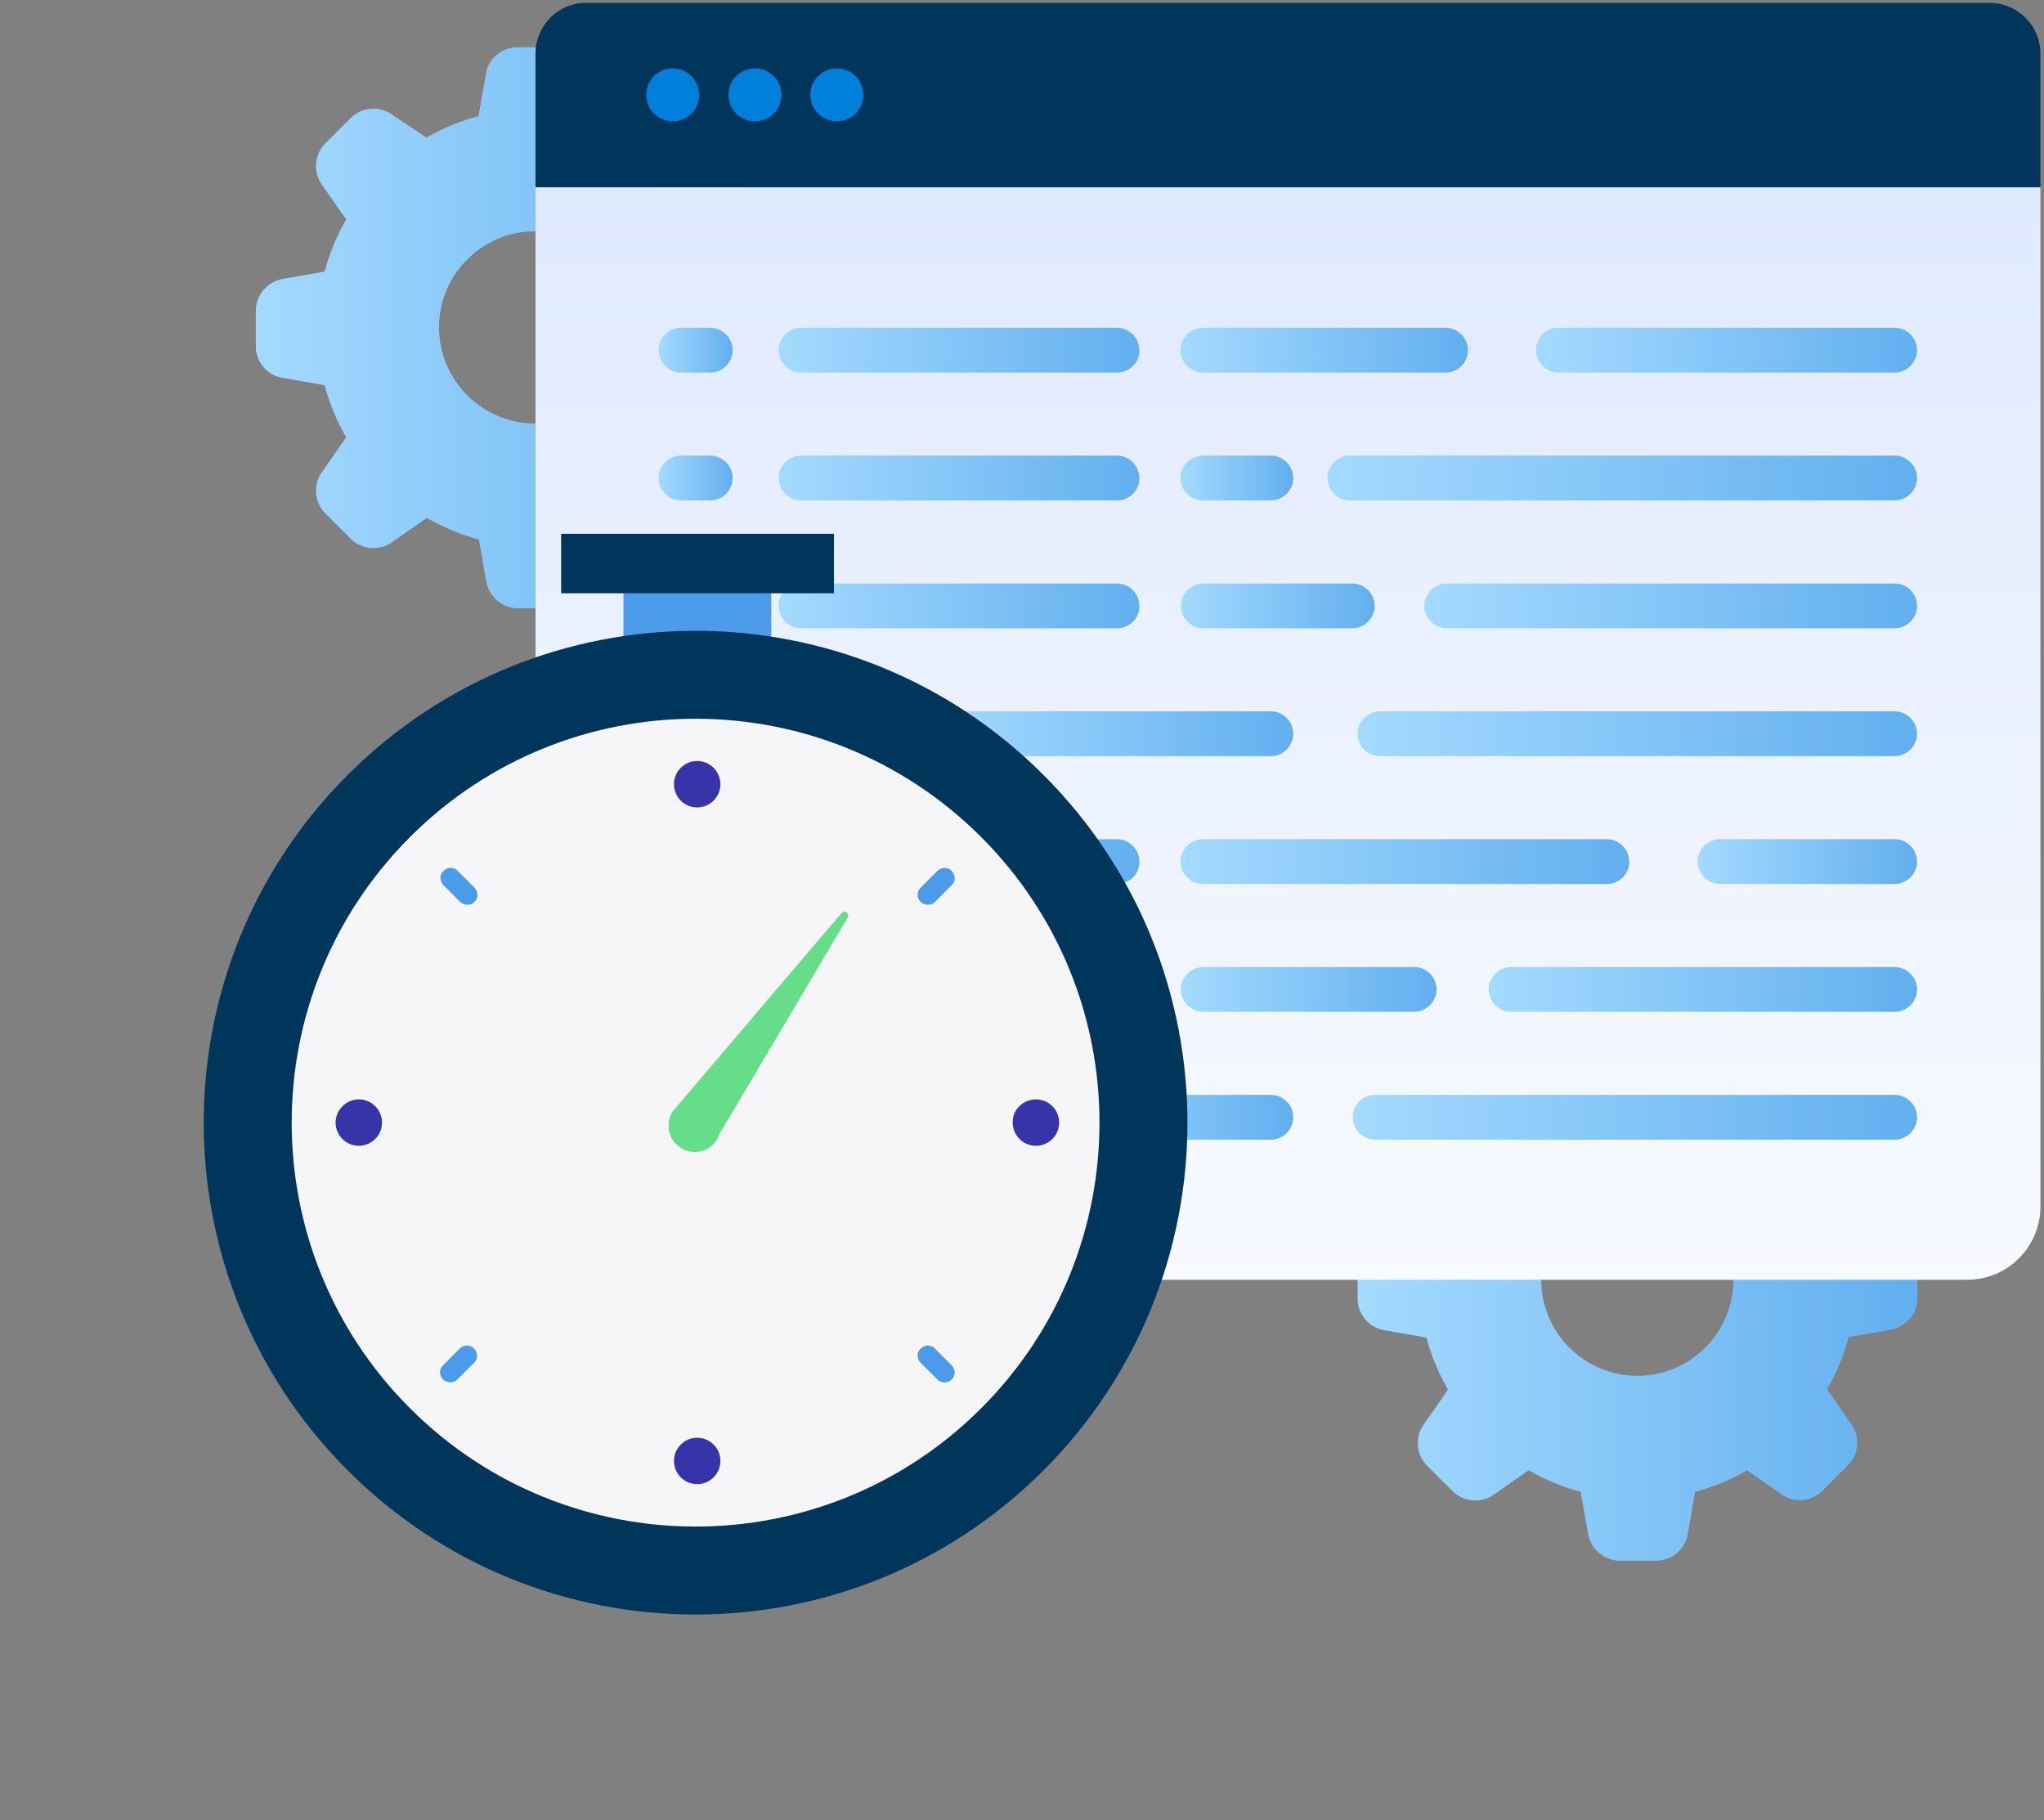 <svg width="502" height="447" viewBox="0 0 502 447" fill="none" xmlns="http://www.w3.org/2000/svg">
<rect x="0" y="0" width="502" height="447" fill="#808080" stroke="none"/>
<path d="M193.62 68.3L183.32 66.5C182.12 62 180.32 57.7 178.02 53.7L184.02 45.1C186.22 42 185.82 37.7 183.12 35L176.92 28.8C174.12 26.1 169.92 25.8 166.82 28.1L158.22 34.1C154.22 31.8 149.92 30 145.42 28.8L143.62 18.3C143.02 14.4 139.82 11.7 136.02 11.6H127.12C123.22 11.6 119.92 14.4 119.32 18.2L117.52 28.5C113.02 29.7 108.72 31.5 104.72 33.8L96.22 28.1C93.12 25.9 88.82 26.3 86.12 29L79.92 35.2C77.22 37.9 76.82 42.2 79.02 45.3L85.02 53.9C82.72 57.9 80.92 62.2 79.72 66.7L69.42 68.5C65.62 69.2 62.82 72.5 62.82 76.3V85C62.82 88.9 65.62 92.2 69.42 92.8L79.72 94.6C80.92 99.1 82.72 103.4 85.02 107.4L79.02 116C76.82 119.1 77.22 123.4 79.92 126.1L86.12 132.3C88.82 135 93.12 135.4 96.22 133.2L104.82 127.2C108.82 129.5 113.12 131.3 117.62 132.5L119.42 142.8C120.12 146.6 123.42 149.4 127.22 149.4H136.02C139.92 149.4 143.22 146.6 143.82 142.8L145.62 132.5C150.12 131.3 154.42 129.5 158.42 127.2L166.82 133.1C169.92 135.3 174.22 134.9 176.92 132.2L183.12 126C185.82 123.3 186.22 119 184.02 115.9L178.02 107.3C180.32 103.3 182.12 99 183.32 94.5L193.62 92.7C197.42 92 200.22 88.7 200.22 84.9V76.2C200.22 72.2 197.42 68.9 193.62 68.3ZM131.42 104C118.42 104 107.82 93.4 107.82 80.4C107.82 67.4 118.42 56.8 131.42 56.8C144.42 56.8 155.02 67.4 155.02 80.4V80.5C154.92 93.5 144.42 104 131.42 104Z" fill="url(#paint0_linear_391_7195)"/>
<path d="M464.322 302.1L454.022 300.3C452.822 295.8 451.022 291.5 448.722 287.5L454.722 278.9C456.922 275.8 456.522 271.5 453.822 268.8L447.622 262.6C444.822 259.9 440.622 259.6 437.522 261.9L428.922 267.9C424.922 265.6 420.622 263.8 416.122 262.6L414.322 252.1C413.722 248.4 410.422 245.6 406.622 245.5H397.722C393.822 245.5 390.522 248.3 389.922 252.1L388.122 262.4C383.622 263.6 379.322 265.4 375.322 267.7L366.822 262C363.722 259.8 359.422 260.2 356.722 262.9L350.522 269.1C347.822 271.8 347.422 276.1 349.622 279.2L355.622 287.8C353.322 291.8 351.522 296.1 350.322 300.6L340.022 302.4C336.222 303.1 333.422 306.4 333.422 310.2V318.9C333.422 322.8 336.222 326.1 340.022 326.7L350.322 328.5C351.522 333 353.322 337.3 355.622 341.3L349.622 349.9C347.422 353 347.822 357.3 350.522 360L356.722 366.2C359.422 368.9 363.722 369.3 366.822 367.1L375.422 361.1C379.422 363.4 383.722 365.2 388.222 366.4L390.022 376.7C390.722 380.5 394.022 383.3 397.822 383.3H406.722C410.622 383.3 413.922 380.5 414.522 376.7L416.322 366.4C420.822 365.2 425.122 363.4 429.122 361.1L437.522 367C440.622 369.2 444.922 368.8 447.622 366.1L453.822 359.9C456.522 357.2 456.922 352.9 454.722 349.8L448.722 341.2C451.022 337.2 452.822 332.9 454.022 328.4L464.322 326.6C468.122 325.9 470.922 322.6 470.922 318.8V310.1C470.922 306.1 468.122 302.8 464.322 302.1ZM402.122 337.9C389.122 337.9 378.522 327.3 378.522 314.3C378.522 301.3 389.122 290.7 402.122 290.7C415.122 290.7 425.722 301.3 425.722 314.3V314.4C425.622 327.4 415.122 337.9 402.122 337.9Z" fill="url(#paint1_linear_391_7195)"/>
<path d="M131.523 46V296.3C131.523 306.3 139.623 314.3 149.523 314.3H483.123C493.123 314.3 501.123 306.2 501.123 296.3V46H131.523Z" fill="url(#paint2_linear_391_7195)"/>
<path d="M488.623 0.7H143.923C137.023 0.7 131.523 6.3 131.523 13.2V46H501.123V13.2C501.123 6.3 495.523 0.7 488.623 0.7Z" fill="#00355C"/>
<path d="M165.223 29.8C168.813 29.8 171.723 26.89 171.723 23.3C171.723 19.71 168.813 16.8 165.223 16.8C161.633 16.8 158.723 19.71 158.723 23.3C158.723 26.89 161.633 29.8 165.223 29.8Z" fill="#007FDB"/>
<path d="M185.422 29.8C189.012 29.8 191.922 26.89 191.922 23.3C191.922 19.71 189.012 16.8 185.422 16.8C181.832 16.8 178.922 19.71 178.922 23.3C178.922 26.89 181.832 29.8 185.422 29.8Z" fill="#007FDB"/>
<path d="M205.523 29.8C209.113 29.8 212.023 26.89 212.023 23.3C212.023 19.71 209.113 16.8 205.523 16.8C201.934 16.8 199.023 19.71 199.023 23.3C199.023 26.89 201.934 29.8 205.523 29.8Z" fill="#007FDB"/>
<path d="M174.423 91.5H167.223C164.223 91.5 161.723 89 161.723 86C161.723 83 164.223 80.5 167.223 80.5H174.423C177.423 80.5 179.923 83 179.923 86C179.923 89 177.523 91.5 174.423 91.5Z" fill="url(#paint3_linear_391_7195)"/>
<path d="M274.323 91.5H196.723C193.723 91.5 191.223 89 191.223 86C191.223 83 193.723 80.5 196.723 80.5H274.323C277.323 80.5 279.823 83 279.823 86C279.923 89 277.423 91.5 274.323 91.5Z" fill="url(#paint4_linear_391_7195)"/>
<path d="M355.022 91.5H295.422C292.422 91.5 289.922 89 289.922 86C289.922 83 292.422 80.5 295.422 80.5H355.022C358.022 80.5 360.522 83 360.522 86C360.522 89 358.122 91.5 355.022 91.5Z" fill="url(#paint5_linear_391_7195)"/>
<path d="M465.323 91.5H382.723C379.723 91.5 377.223 89 377.223 86C377.223 83 379.723 80.5 382.723 80.5H465.323C468.323 80.5 470.823 83 470.823 86C470.823 89 468.323 91.5 465.323 91.5Z" fill="url(#paint6_linear_391_7195)"/>
<path d="M174.423 122.9H167.223C164.223 122.9 161.723 120.4 161.723 117.4C161.723 114.4 164.223 111.9 167.223 111.9H174.423C177.423 111.9 179.923 114.4 179.923 117.4C179.923 120.4 177.523 122.9 174.423 122.9Z" fill="url(#paint7_linear_391_7195)"/>
<path d="M274.323 122.9H196.723C193.723 122.9 191.223 120.4 191.223 117.4C191.223 114.4 193.723 111.9 196.723 111.9H274.323C277.323 111.9 279.823 114.4 279.823 117.4C279.923 120.4 277.423 122.9 274.323 122.9Z" fill="url(#paint8_linear_391_7195)"/>
<path d="M312.122 122.9H295.422C292.422 122.9 289.922 120.4 289.922 117.4C289.922 114.4 292.422 111.9 295.422 111.9H312.122C315.122 111.9 317.622 114.4 317.622 117.4C317.622 120.4 315.122 122.9 312.122 122.9Z" fill="url(#paint9_linear_391_7195)"/>
<path d="M465.323 122.9H331.523C328.523 122.9 326.023 120.4 326.023 117.4C326.023 114.4 328.523 111.9 331.523 111.9H465.323C468.323 111.9 470.823 114.4 470.823 117.4C470.823 120.4 468.323 122.9 465.323 122.9Z" fill="url(#paint10_linear_391_7195)"/>
<path d="M174.423 154.3H167.223C164.223 154.3 161.723 151.8 161.723 148.8C161.723 145.8 164.223 143.3 167.223 143.3H174.423C177.423 143.3 179.923 145.8 179.923 148.8C179.923 151.8 177.523 154.3 174.423 154.3Z" fill="#B8D2FF"/>
<path d="M274.323 154.3H196.723C193.723 154.3 191.223 151.8 191.223 148.8C191.223 145.8 193.723 143.3 196.723 143.3H274.323C277.323 143.3 279.823 145.8 279.823 148.8C279.923 151.8 277.423 154.3 274.323 154.3Z" fill="url(#paint11_linear_391_7195)"/>
<path d="M332.123 154.3H295.523C292.523 154.3 290.023 151.8 290.023 148.8C290.023 145.8 292.523 143.3 295.523 143.3H332.123C335.123 143.3 337.623 145.8 337.623 148.8C337.623 151.8 335.123 154.3 332.123 154.3Z" fill="url(#paint12_linear_391_7195)"/>
<path d="M465.324 154.3H355.324C352.324 154.3 349.824 151.8 349.824 148.8C349.824 145.8 352.324 143.3 355.324 143.3H465.324C468.324 143.3 470.824 145.8 470.824 148.8C470.824 151.8 468.324 154.3 465.324 154.3Z" fill="url(#paint13_linear_391_7195)"/>
<path d="M174.423 185.7H167.223C164.223 185.7 161.723 183.2 161.723 180.2C161.723 177.2 164.223 174.7 167.223 174.7H174.423C177.423 174.7 179.923 177.2 179.923 180.2C179.923 183.2 177.523 185.7 174.423 185.7Z" fill="#B8D2FF"/>
<path d="M210.324 185.7H196.824C193.824 185.7 191.324 183.2 191.324 180.2C191.324 177.2 193.824 174.7 196.824 174.7H210.324C213.324 174.7 215.824 177.2 215.824 180.2C215.824 183.2 213.424 185.7 210.324 185.7Z" fill="#B8D2FF"/>
<path d="M312.124 185.7H235.824C232.824 185.7 230.324 183.2 230.324 180.2C230.324 177.2 232.824 174.7 235.824 174.7H312.124C315.124 174.7 317.624 177.2 317.624 180.2C317.624 183.2 315.124 185.7 312.124 185.7Z" fill="url(#paint14_linear_391_7195)"/>
<path d="M465.322 185.7H338.922C335.922 185.7 333.422 183.2 333.422 180.2C333.422 177.2 335.922 174.7 338.922 174.7H465.322C468.322 174.7 470.822 177.2 470.822 180.2C470.822 183.2 468.322 185.7 465.322 185.7Z" fill="url(#paint15_linear_391_7195)"/>
<path d="M174.423 217.1H167.223C164.223 217.1 161.723 214.6 161.723 211.6C161.723 208.6 164.223 206.1 167.223 206.1H174.423C177.423 206.1 179.923 208.6 179.923 211.6C179.923 214.6 177.523 217.1 174.423 217.1Z" fill="#B8D2FF"/>
<path d="M274.323 217.1H196.723C193.723 217.1 191.223 214.6 191.223 211.6C191.223 208.6 193.723 206.1 196.723 206.1H274.323C277.323 206.1 279.823 208.6 279.823 211.6C279.923 214.6 277.423 217.1 274.323 217.1Z" fill="url(#paint16_linear_391_7195)"/>
<path d="M394.622 217.1H295.422C292.422 217.1 289.922 214.6 289.922 211.6C289.922 208.6 292.422 206.1 295.422 206.1H394.622C397.622 206.1 400.122 208.6 400.122 211.6C400.222 214.6 397.722 217.1 394.622 217.1Z" fill="url(#paint17_linear_391_7195)"/>
<path d="M465.322 217.1H422.422C419.422 217.1 416.922 214.6 416.922 211.6C416.922 208.6 419.422 206.1 422.422 206.1H465.322C468.322 206.1 470.822 208.6 470.822 211.6C470.822 214.6 468.322 217.1 465.322 217.1Z" fill="url(#paint18_linear_391_7195)"/>
<path d="M174.423 248.5H167.223C164.223 248.5 161.723 246 161.723 243C161.723 240 164.223 237.5 167.223 237.5H174.423C177.423 237.5 179.923 240 179.923 243C179.923 246 177.523 248.5 174.423 248.5Z" fill="#B8D2FF"/>
<path d="M274.323 248.5H196.723C193.723 248.5 191.223 246 191.223 243C191.223 240 193.723 237.5 196.723 237.5H274.323C277.323 237.5 279.823 240 279.823 243C279.923 246 277.423 248.5 274.323 248.5Z" fill="#B8D2FF"/>
<path d="M347.323 248.5H295.523C292.523 248.5 290.023 246 290.023 243C290.023 240 292.523 237.5 295.523 237.5H347.323C350.323 237.5 352.823 240 352.823 243C352.823 246 350.323 248.5 347.323 248.5Z" fill="url(#paint19_linear_391_7195)"/>
<path d="M465.321 248.5H371.121C368.121 248.5 365.621 246 365.621 243C365.621 240 368.121 237.5 371.121 237.5H465.321C468.321 237.5 470.821 240 470.821 243C470.821 246 468.321 248.5 465.321 248.5Z" fill="url(#paint20_linear_391_7195)"/>
<path d="M174.423 279.9H167.223C164.223 279.9 161.723 277.4 161.723 274.4C161.723 271.4 164.223 268.9 167.223 268.9H174.423C177.423 268.9 179.923 271.4 179.923 274.4C179.923 277.4 177.523 279.9 174.423 279.9Z" fill="#B8D2FF"/>
<path d="M234.924 279.9H196.824C193.824 279.9 191.324 277.4 191.324 274.4C191.324 271.4 193.824 268.9 196.824 268.9H234.924C237.924 268.9 240.424 271.4 240.424 274.4C240.424 277.4 238.024 279.9 234.924 279.9Z" fill="#3734A9"/>
<path d="M312.121 279.9H262.621C259.621 279.9 257.121 277.4 257.121 274.4C257.121 271.4 259.621 268.9 262.621 268.9H312.121C315.121 268.9 317.621 271.4 317.621 274.4C317.621 277.4 315.121 279.9 312.121 279.9Z" fill="url(#paint21_linear_391_7195)"/>
<path d="M465.323 279.9H337.723C334.723 279.9 332.223 277.4 332.223 274.4C332.223 271.4 334.723 268.9 337.723 268.9H465.323C468.323 268.9 470.823 271.4 470.823 274.4C470.823 277.4 468.323 279.9 465.323 279.9Z" fill="url(#paint22_linear_391_7195)"/>
<path d="M189.421 139.5H153.121V163.4H189.421V139.5Z" fill="#4C9BE8"/>
<path d="M204.82 131.1H137.82V145.7H204.82V131.1Z" fill="#00355C"/>
<path d="M256.253 361.136C303.428 313.961 303.428 237.475 256.253 190.301C209.078 143.126 132.593 143.126 85.418 190.301C38.243 237.475 38.243 313.961 85.418 361.136C132.593 408.311 209.078 408.311 256.253 361.136Z" fill="#00355C"/>
<path d="M240.98 345.863C279.719 307.123 279.719 244.314 240.98 205.574C202.24 166.834 139.431 166.834 100.691 205.574C61.952 244.314 61.952 307.123 100.691 345.863C139.431 384.602 202.24 384.602 240.98 345.863Z" fill="#F6F5F7"/>
<path d="M114.822 222.2C114.222 222.2 113.522 222 113.022 221.5L108.922 217.4C107.922 216.4 107.922 214.8 108.922 213.9C109.922 212.9 111.522 212.9 112.422 213.9L116.522 218C117.522 219 117.522 220.6 116.522 221.5C116.122 222 115.422 222.2 114.822 222.2Z" fill="#4C9BE8"/>
<path d="M232.021 339.5C231.421 339.5 230.721 339.3 230.221 338.8L226.121 334.7C225.121 333.7 225.121 332.1 226.121 331.2C227.121 330.2 228.721 330.2 229.621 331.2L233.721 335.3C234.721 336.3 234.721 337.9 233.721 338.8C233.321 339.2 232.721 339.5 232.021 339.5Z" fill="#4C9BE8"/>
<path d="M110.62 339.5C110.02 339.5 109.32 339.3 108.82 338.8C107.82 337.8 107.82 336.2 108.82 335.3L112.92 331.2C113.92 330.2 115.52 330.2 116.42 331.2C117.42 332.2 117.42 333.8 116.42 334.7L112.32 338.8C111.92 339.2 111.32 339.5 110.62 339.5Z" fill="#4C9BE8"/>
<path d="M227.921 222.2C227.321 222.2 226.621 222 226.121 221.5C225.121 220.5 225.121 218.9 226.121 218L230.221 213.9C231.221 212.9 232.821 212.9 233.721 213.9C234.721 214.9 234.721 216.5 233.721 217.4L229.621 221.5C229.221 222 228.521 222.2 227.921 222.2Z" fill="#4C9BE8"/>
<path d="M171.223 198.3C174.371 198.3 176.923 195.748 176.923 192.6C176.923 189.452 174.371 186.9 171.223 186.9C168.075 186.9 165.523 189.452 165.523 192.6C165.523 195.748 168.075 198.3 171.223 198.3Z" fill="#3734A9"/>
<path d="M171.223 364.5C174.371 364.5 176.923 361.948 176.923 358.8C176.923 355.652 174.371 353.1 171.223 353.1C168.075 353.1 165.523 355.652 165.523 358.8C165.523 361.948 168.075 364.5 171.223 364.5Z" fill="#3734A9"/>
<path d="M88.122 270C91.322 270 93.822 272.6 93.822 275.7C93.822 278.9 91.222 281.4 88.122 281.4C84.922 281.4 82.422 278.8 82.422 275.7C82.422 272.6 85.022 270 88.122 270Z" fill="#3734A9"/>
<path d="M254.422 270C257.622 270 260.122 272.6 260.122 275.7C260.122 278.9 257.522 281.4 254.422 281.4C251.222 281.4 248.722 278.8 248.722 275.7C248.622 272.6 251.222 270 254.422 270Z" fill="#3734A9"/>
<path d="M206.721 224.2L166.021 272C164.721 273.3 164.021 275.1 164.221 277C164.521 280.5 167.621 283.2 171.121 282.9C173.821 282.7 175.921 280.9 176.721 278.5L208.221 225.3C208.721 224.3 207.421 223.4 206.721 224.2Z" fill="#65DD89"/>
<defs>
<linearGradient id="paint0_linear_391_7195" x1="62.739" y1="80.479" x2="200.212" y2="80.479" gradientUnits="userSpaceOnUse">
<stop stop-color="#A4DAFF"/>
<stop offset="1" stop-color="#62AFEF"/>
</linearGradient>
<linearGradient id="paint1_linear_391_7195" x1="333.426" y1="314.351" x2="470.898" y2="314.351" gradientUnits="userSpaceOnUse">
<stop stop-color="#A4DAFF"/>
<stop offset="1" stop-color="#62AFEF"/>
</linearGradient>
<linearGradient id="paint2_linear_391_7195" x1="316.291" y1="404.562" x2="316.291" y2="48.135" gradientUnits="userSpaceOnUse">
<stop stop-color="white"/>
<stop offset="1" stop-color="#E0EAFF"/>
</linearGradient>
<linearGradient id="paint3_linear_391_7195" x1="161.764" y1="85.992" x2="179.944" y2="85.992" gradientUnits="userSpaceOnUse">
<stop stop-color="#A4DAFF"/>
<stop offset="1" stop-color="#62AFEF"/>
</linearGradient>
<linearGradient id="paint4_linear_391_7195" x1="191.292" y1="85.992" x2="279.882" y2="85.992" gradientUnits="userSpaceOnUse">
<stop stop-color="#A4DAFF"/>
<stop offset="1" stop-color="#62AFEF"/>
</linearGradient>
<linearGradient id="paint5_linear_391_7195" x1="289.937" y1="85.992" x2="360.547" y2="85.992" gradientUnits="userSpaceOnUse">
<stop stop-color="#A4DAFF"/>
<stop offset="1" stop-color="#62AFEF"/>
</linearGradient>
<linearGradient id="paint6_linear_391_7195" x1="377.237" y1="85.992" x2="470.817" y2="85.992" gradientUnits="userSpaceOnUse">
<stop stop-color="#A4DAFF"/>
<stop offset="1" stop-color="#62AFEF"/>
</linearGradient>
<linearGradient id="paint7_linear_391_7195" x1="161.764" y1="117.384" x2="179.944" y2="117.384" gradientUnits="userSpaceOnUse">
<stop stop-color="#A4DAFF"/>
<stop offset="1" stop-color="#62AFEF"/>
</linearGradient>
<linearGradient id="paint8_linear_391_7195" x1="191.292" y1="117.384" x2="279.882" y2="117.384" gradientUnits="userSpaceOnUse">
<stop stop-color="#A4DAFF"/>
<stop offset="1" stop-color="#62AFEF"/>
</linearGradient>
<linearGradient id="paint9_linear_391_7195" x1="289.937" y1="117.384" x2="317.631" y2="117.384" gradientUnits="userSpaceOnUse">
<stop stop-color="#A4DAFF"/>
<stop offset="1" stop-color="#62AFEF"/>
</linearGradient>
<linearGradient id="paint10_linear_391_7195" x1="326" y1="117.384" x2="470.818" y2="117.384" gradientUnits="userSpaceOnUse">
<stop stop-color="#A4DAFF"/>
<stop offset="1" stop-color="#62AFEF"/>
</linearGradient>
<linearGradient id="paint11_linear_391_7195" x1="191.292" y1="148.776" x2="279.882" y2="148.776" gradientUnits="userSpaceOnUse">
<stop stop-color="#A4DAFF"/>
<stop offset="1" stop-color="#62AFEF"/>
</linearGradient>
<linearGradient id="paint12_linear_391_7195" x1="289.939" y1="148.776" x2="337.6" y2="148.776" gradientUnits="userSpaceOnUse">
<stop stop-color="#A4DAFF"/>
<stop offset="1" stop-color="#62AFEF"/>
</linearGradient>
<linearGradient id="paint13_linear_391_7195" x1="349.82" y1="148.776" x2="470.818" y2="148.776" gradientUnits="userSpaceOnUse">
<stop stop-color="#A4DAFF"/>
<stop offset="1" stop-color="#62AFEF"/>
</linearGradient>
<linearGradient id="paint14_linear_391_7195" x1="230.312" y1="180.169" x2="317.633" y2="180.169" gradientUnits="userSpaceOnUse">
<stop stop-color="#A4DAFF"/>
<stop offset="1" stop-color="#62AFEF"/>
</linearGradient>
<linearGradient id="paint15_linear_391_7195" x1="333.426" y1="180.169" x2="470.816" y2="180.169" gradientUnits="userSpaceOnUse">
<stop stop-color="#A4DAFF"/>
<stop offset="1" stop-color="#62AFEF"/>
</linearGradient>
<linearGradient id="paint16_linear_391_7195" x1="191.292" y1="211.56" x2="279.882" y2="211.56" gradientUnits="userSpaceOnUse">
<stop stop-color="#A4DAFF"/>
<stop offset="1" stop-color="#62AFEF"/>
</linearGradient>
<linearGradient id="paint17_linear_391_7195" x1="289.937" y1="211.56" x2="400.184" y2="211.56" gradientUnits="userSpaceOnUse">
<stop stop-color="#A4DAFF"/>
<stop offset="1" stop-color="#62AFEF"/>
</linearGradient>
<linearGradient id="paint18_linear_391_7195" x1="416.873" y1="211.56" x2="470.816" y2="211.56" gradientUnits="userSpaceOnUse">
<stop stop-color="#A4DAFF"/>
<stop offset="1" stop-color="#62AFEF"/>
</linearGradient>
<linearGradient id="paint19_linear_391_7195" x1="289.939" y1="242.953" x2="352.799" y2="242.953" gradientUnits="userSpaceOnUse">
<stop stop-color="#A4DAFF"/>
<stop offset="1" stop-color="#62AFEF"/>
</linearGradient>
<linearGradient id="paint20_linear_391_7195" x1="365.612" y1="242.953" x2="470.815" y2="242.953" gradientUnits="userSpaceOnUse">
<stop stop-color="#A4DAFF"/>
<stop offset="1" stop-color="#62AFEF"/>
</linearGradient>
<linearGradient id="paint21_linear_391_7195" x1="257.131" y1="274.345" x2="317.63" y2="274.345" gradientUnits="userSpaceOnUse">
<stop stop-color="#A4DAFF"/>
<stop offset="1" stop-color="#62AFEF"/>
</linearGradient>
<linearGradient id="paint22_linear_391_7195" x1="332.235" y1="274.345" x2="470.817" y2="274.345" gradientUnits="userSpaceOnUse">
<stop stop-color="#A4DAFF"/>
<stop offset="1" stop-color="#62AFEF"/>
</linearGradient>
</defs>
</svg>
